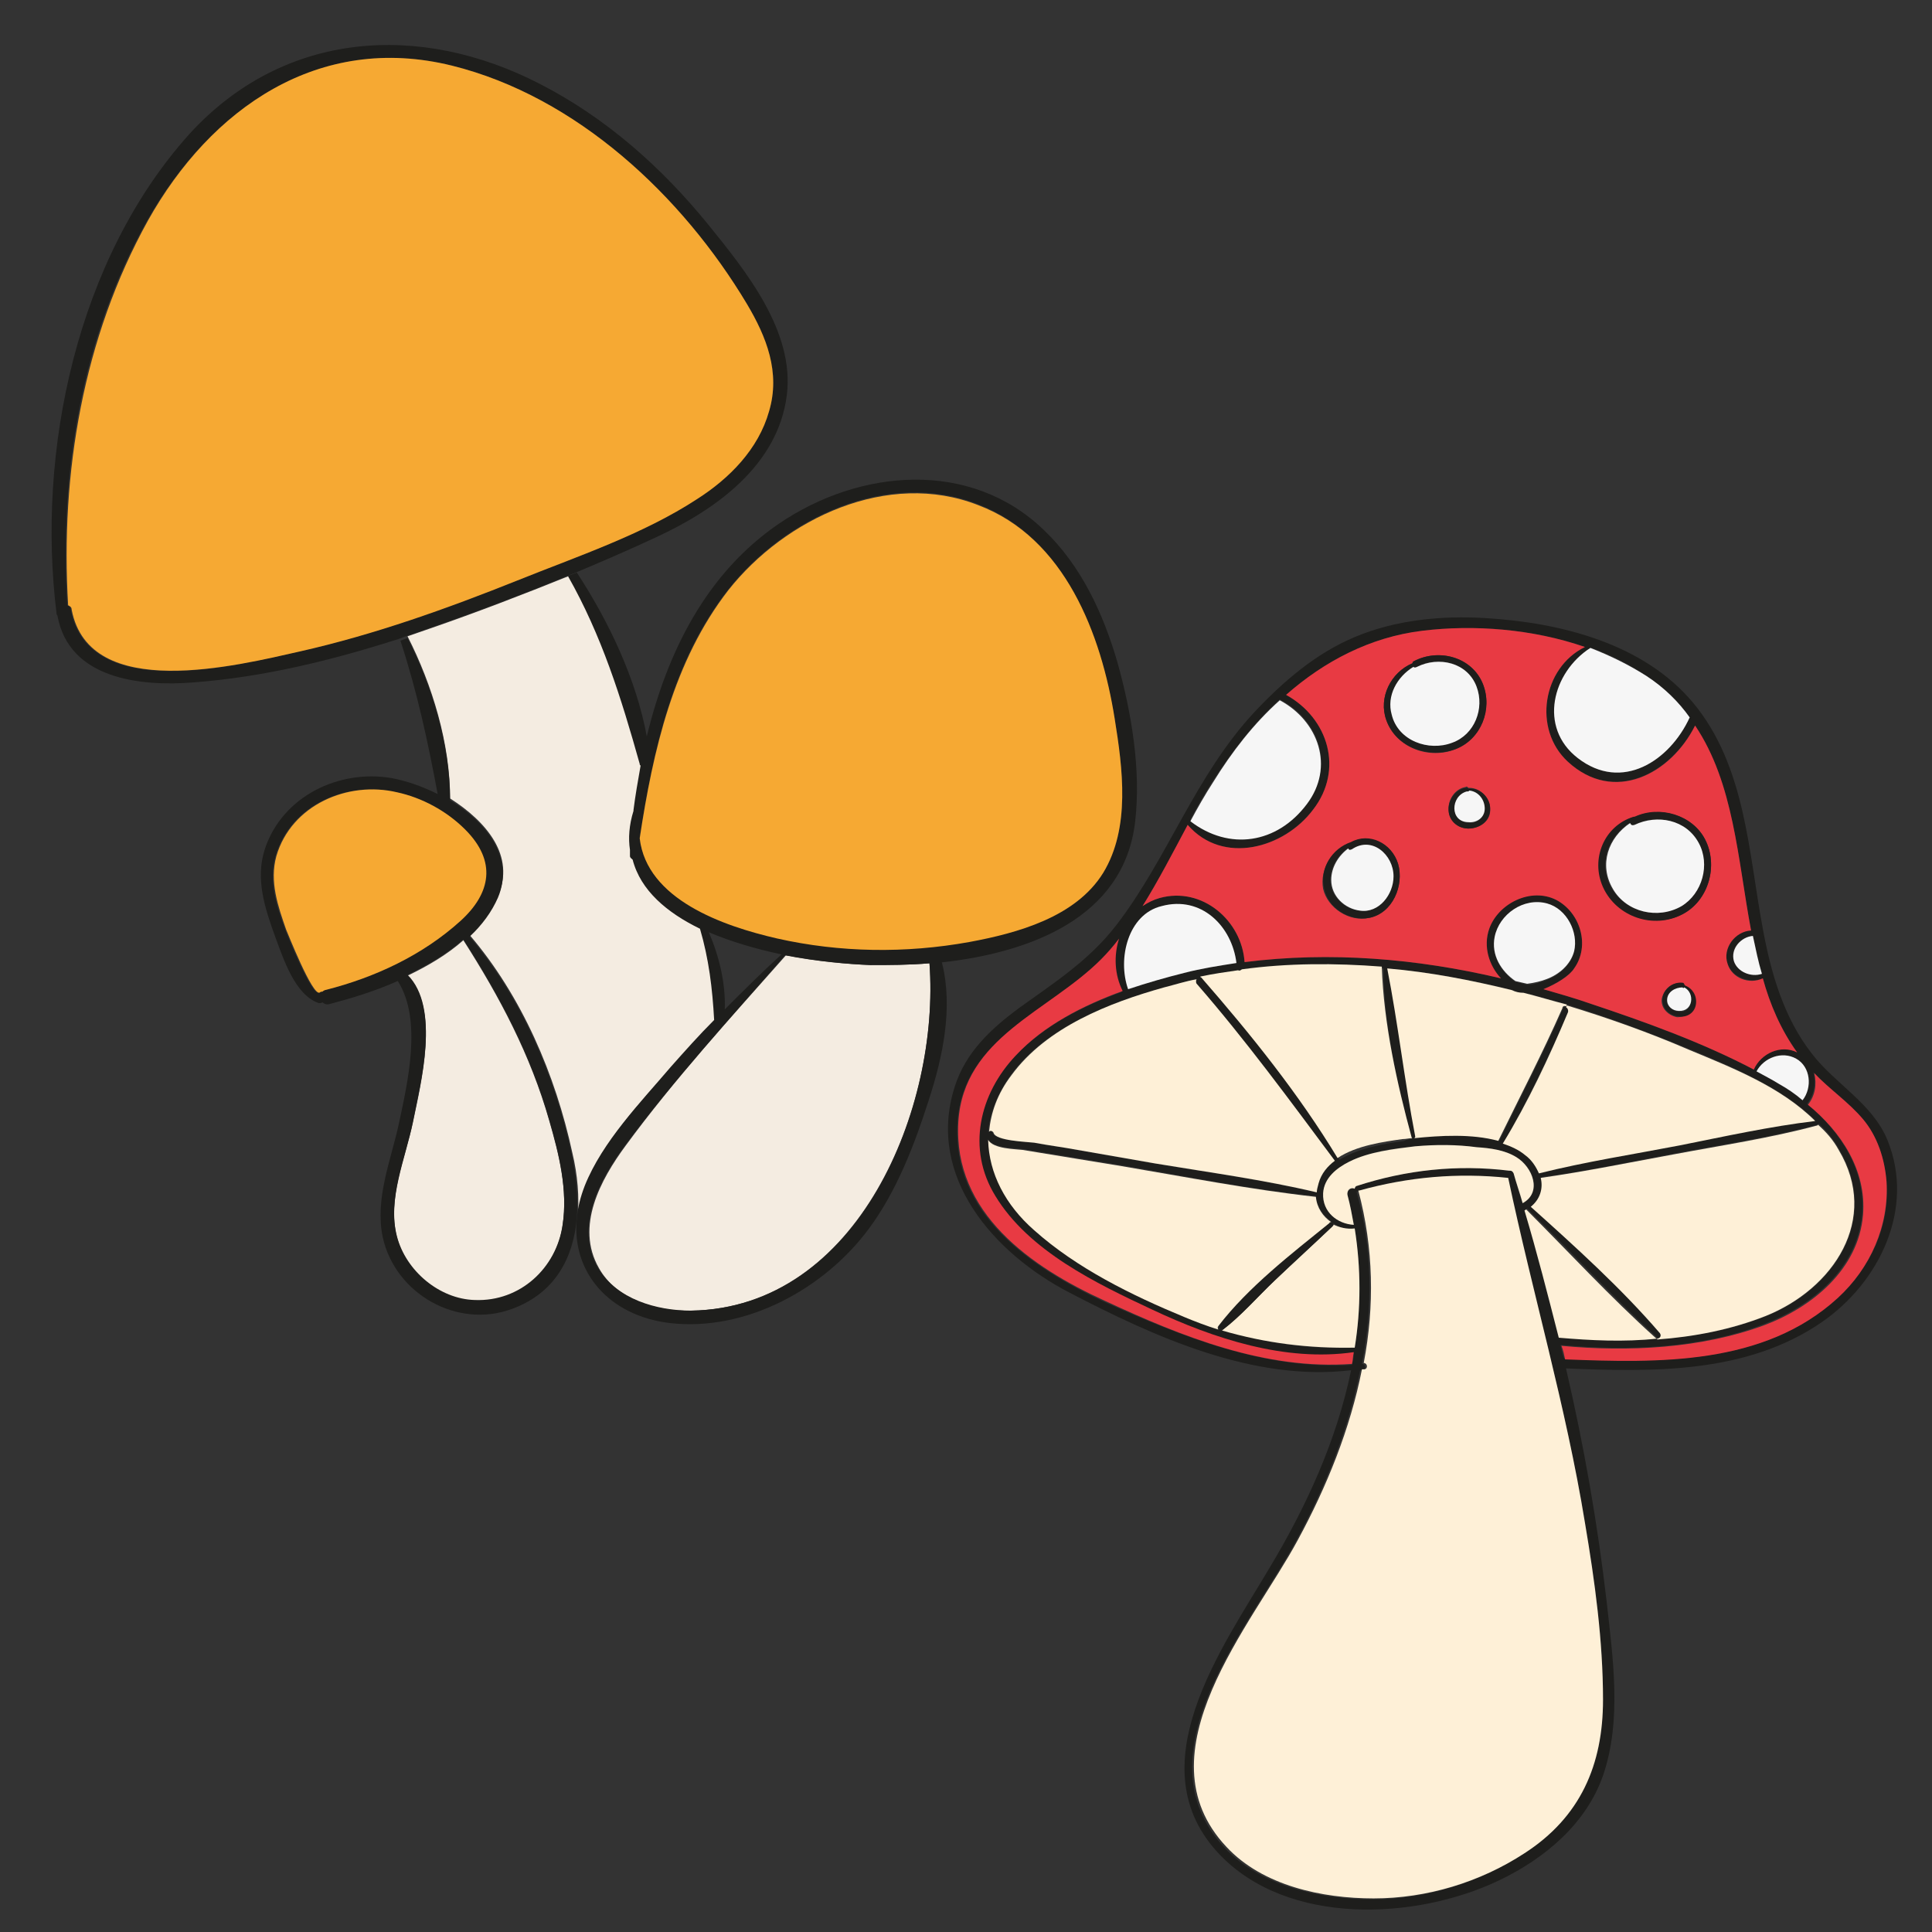 <?xml version="1.0" encoding="UTF-8" standalone="no"?>
<!-- Generator: Adobe Illustrator 18.1.1, SVG Export Plug-In . SVG Version: 6.00 Build 0)  -->

<svg
   xmlns:dc="http://purl.org/dc/elements/1.1/"
   xmlns:cc="http://creativecommons.org/ns#"
   xmlns:rdf="http://www.w3.org/1999/02/22-rdf-syntax-ns#"
   xmlns:svg="http://www.w3.org/2000/svg"
   xmlns="http://www.w3.org/2000/svg"
   xmlns:sodipodi="http://sodipodi.sourceforge.net/DTD/sodipodi-0.dtd"
   xmlns:inkscape="http://www.inkscape.org/namespaces/inkscape"
   version="1.1"
   id="Layer_1"
   x="0px"
   y="0px"
   width="150px"
   height="150px"
   viewBox="0 0 150 150"
   enable-background="new 0 0 150 150"
   xml:space="preserve"
   sodipodi:docname="icon.svg"
   inkscape:version="0.92.4 (5da689c313, 2019-01-14)"><rect x="0" y="0" width="150" height="150" fill="#333333" stroke="none"/><defs
   id="defs25" /><sodipodi:namedview
   pagecolor="#ffffff"
   bordercolor="#666666"
   borderopacity="1"
   objecttolerance="10"
   gridtolerance="10"
   guidetolerance="10"
   inkscape:pageopacity="0"
   inkscape:pageshadow="2"
   inkscape:window-width="1920"
   inkscape:window-height="1017"
   id="namedview23"
   showgrid="false"
   inkscape:zoom="3.1466667"
   inkscape:cx="109.00936"
   inkscape:cy="88.700129"
   inkscape:window-x="-8"
   inkscape:window-y="-8"
   inkscape:window-maximized="1"
   inkscape:current-layer="Layer_1" />
<g
   id="g20"
   transform="matrix(0.688,0,0,0.688,-5.098,1.035)">
	<path
   d="m 69.4,125 c 1.1,3.8 2.1,7.8 1.5,11.8 -0.7,4.9 -4.8,8.7 -9.9,8.5 -4,-0.1 -7.8,-3.3 -8.8,-7.2 -1.1,-4.3 0.9,-8.8 1.8,-12.9 0.9,-4.5 3.1,-12.8 -0.6,-16.6 2.3,-1.1 4.5,-2.4 6.3,-4 4.1,6.4 7.6,13 9.7,20.4 z"
   id="path2"
   inkscape:connector-curvature="0"
   style="fill:#f4ece1" />
	<path
   d="m 88.1,113.6 c 0,0 0,0 0,0 -1.7,1.7 -3.3,3.5 -4.9,5.3 -3.5,4 -7.7,8.4 -9.7,13.4 -0.5,1.3 -0.8,2.5 -0.9,3.7 v 0 c 0.2,-2.4 0,-4.9 -0.6,-7.4 -1.9,-8.8 -5.7,-17.7 -11.6,-24.6 1.4,-1.3 2.5,-2.8 3.2,-4.4 2,-4.5 -1.3,-8.4 -5.4,-11 0,-6.2 -2,-12.8 -4.8,-18.3 0.9,-0.3 1.7,-0.6 2.6,-0.9 5.2,-1.8 10.4,-3.8 15.6,-5.9 3.9,6.8 6,13.7 8.1,21.2 0,0.1 0.1,0.2 0.1,0.2 -0.3,1.7 -0.6,3.3 -0.8,5 0,0 0,0 0,0.1 -0.5,1.6 -0.6,3.1 -0.4,4.4 0,0.2 0,0.5 0,0.7 0,0.2 0.1,0.3 0.3,0.4 0.9,3.5 3.9,6 7.6,7.8 0.9,3.4 1.4,6.7 1.6,10.3 z"
   id="path4"
   inkscape:connector-curvature="0"
   style="fill:#f4ece1" />
	<path
   d="m 112.3,107.2 c 1.2,16.2 -8,38.9 -26.9,39.2 -3.8,0.1 -8.4,-1.2 -10.4,-4.8 -2.7,-4.7 0.2,-10 3,-13.8 5.5,-7.5 11.9,-14.5 18.1,-21.5 0,0 0,0 0,0 3.6,0.7 7.1,1 9.6,1.1 2,0 4.3,0 6.6,-0.2 z"
   id="path6"
   inkscape:connector-curvature="0"
   style="fill:#f4ece1" />
	<path
   d="m 133.5,73.2 c 1.6,5.7 2.7,12.2 2,18.1 -1.3,10.8 -11.9,14.7 -21.8,15.8 1.3,5.1 0.1,10.7 -1.5,15.6 -1.6,5 -3.6,10.2 -6.7,14.4 -5,6.8 -13.9,11.7 -22.5,10.7 -6.8,-0.8 -11.1,-5.7 -10.5,-11.8 0.1,-1.2 0.4,-2.4 0.9,-3.7 2,-5 6.3,-9.4 9.7,-13.4 1.6,-1.8 3.2,-3.6 4.9,-5.3 0,0 0,0 0,0 -0.2,-3.6 -0.6,-6.9 -1.6,-10.3 -3.7,-1.8 -6.7,-4.3 -7.6,-7.8 -0.1,-0.1 -0.3,-0.2 -0.3,-0.4 0,-0.2 0,-0.5 0,-0.7 -0.2,-1.3 -0.1,-2.8 0.4,-4.4 0,0 0,0 0,-0.1 0.2,-1.6 0.5,-3.3 0.8,-5 -0.1,-0.1 -0.1,-0.1 -0.1,-0.2 -2.1,-7.5 -4.3,-14.5 -8.1,-21.2 l 1,-0.4 c 3.6,5.5 6.7,12 7.9,18.5 2.3,-9.5 6.7,-18.4 14.9,-24 9.1,-6.2 21.6,-7.3 29.9,0.7 4.2,4 6.7,9.4 8.3,14.9 z M 131.9,97 c 3.1,-5 2.2,-11.8 1.3,-17.4 -1.6,-9.6 -5.6,-20.4 -15.4,-24.2 -10.2,-4 -21.8,1.5 -28.2,9.6 -6.3,8 -8.5,18.2 -10,28 0.7,6.9 9.4,10 15.4,11.3 7.1,1.6 14.6,1.8 21.7,0.4 5.6,-0.9 12.1,-2.7 15.2,-7.7 z m -46.5,49.4 c 19,-0.3 28.1,-23 26.9,-39.2 -2.3,0.2 -4.6,0.2 -6.7,0.2 -2.5,-0.1 -6,-0.4 -9.6,-1.1 0,0 0,0 0,0 -6.1,7 -12.5,14 -18.1,21.5 -2.8,3.8 -5.7,9.1 -3,13.8 2.1,3.5 6.6,4.8 10.5,4.8 z m 3.8,-34 c 2.1,-2.1 4.2,-4.2 6.4,-6.2 -2.8,-0.6 -5.6,-1.4 -8.2,-2.5 1.2,2.8 1.9,5.8 1.8,8.7 z"
   id="path8"
   inkscape:connector-curvature="0"
   style="fill:#1e1e1c" />
	<path
   d="m 133.2,79.6 c 0.9,5.6 1.8,12.3 -1.3,17.4 -3.1,5 -9.7,6.8 -15.1,7.8 -7.2,1.3 -14.6,1.2 -21.7,-0.4 C 89,103 80.4,100 79.6,93.1 c 1.5,-9.9 3.8,-20 10,-28 6.4,-8.1 18,-13.6 28.2,-9.6 9.8,3.7 13.9,14.6 15.4,24.1 z"
   id="path10"
   inkscape:connector-curvature="0"
   style="fill:#f6a933" />
	<path
   d="m 87.3,23.8 c 4.3,5.3 9.8,12.1 8.9,19.3 -1,7.9 -8,12.9 -14.7,16 -3,1.4 -6,2.7 -9.1,4 l -1,0.4 C 66.3,65.6 61,67.6 55.8,69.4 55,69.7 54.1,70 53.2,70.3 l -0.8,0.3 C 44.9,73 37.2,74.9 29.3,75.5 23.2,76 15.2,75.1 13.9,68 13.9,67.9 13.8,67.9 13.8,67.8 11.5,49.4 16.1,27.7 28.8,13.6 39.5,1.9 54.9,1 68.4,8 c 7.4,3.8 13.7,9.4 18.9,15.8 z m 6.9,21.1 C 95.5,40.5 93.9,36.5 91.7,32.8 84.4,20.6 72.5,9.4 58.4,5.9 43.4,2.2 31.2,10.7 24,23.4 c -7.4,13.2 -9.9,28.4 -9,43.4 0.2,0.1 0.4,0.2 0.4,0.5 2,10.6 18.8,6.3 25.8,4.7 8.4,-1.9 16.5,-4.8 24.5,-8 6.8,-2.7 14.2,-5.2 20.3,-9.2 3.7,-2.4 6.9,-5.7 8.2,-9.9 z"
   id="path12"
   inkscape:connector-curvature="0"
   style="fill:#1e1e1c" />
	<path
   d="m 91.7,32.8 c 2.2,3.7 3.8,7.7 2.5,12.1 -1.2,4.3 -4.5,7.6 -8.1,9.9 -6.1,4 -13.6,6.5 -20.3,9.2 -8,3.2 -16.1,6.1 -24.5,8 -7.1,1.6 -23.8,5.8 -25.8,-4.7 0,-0.3 -0.2,-0.4 -0.4,-0.5 -0.9,-14.9 1.7,-30.2 9,-43.4 7.1,-12.7 19.3,-21.2 34.3,-17.5 14.1,3.5 26,14.7 33.3,26.9 z"
   id="path14"
   inkscape:connector-curvature="0"
   style="fill:#f6a933" />
	<path
   d="m 71.9,128.6 c 0.5,2.4 0.8,5 0.6,7.4 -0.4,4.4 -2.4,8.4 -7.3,10.2 -6.2,2.3 -13.2,-1.7 -14.6,-8.1 -0.9,-4.3 0.9,-8.6 1.8,-12.7 1,-4.7 2.7,-11.8 -0.1,-16.2 -2.7,1.2 -5.4,2 -7.7,2.6 -0.3,0.1 -0.6,0 -0.8,-0.2 -0.1,0.1 -0.3,0.1 -0.4,0.1 -2.7,-0.9 -4,-5 -4.9,-7.4 -1.2,-3.3 -2.3,-6.6 -1.2,-10 2,-6 8.4,-9 14.3,-8 1.6,0.3 3.4,0.9 5.2,1.8 -1.1,-5.9 -2.3,-11.5 -4.2,-17.3 l 0.8,-0.3 c 2.8,5.5 4.8,12.1 4.8,18.3 4.1,2.5 7.3,6.5 5.4,11 -0.7,1.6 -1.8,3.1 -3.2,4.4 5.8,6.8 9.6,15.6 11.5,24.4 z m -1,8.1 c 0.6,-3.9 -0.4,-8 -1.5,-11.8 -2.1,-7.4 -5.6,-14 -9.7,-20.4 -1.8,1.6 -4,2.9 -6.3,4 3.7,3.7 1.5,12.1 0.6,16.6 -0.8,4.1 -2.9,8.7 -1.8,12.9 1,3.9 4.8,7.1 8.8,7.2 5.1,0.2 9.2,-3.6 9.9,-8.5 z M 59.3,102.4 c 3.4,-3.1 4.1,-6.7 0.5,-10.3 -2,-2.1 -4.8,-3.6 -7.7,-4.2 -5.6,-1.3 -11.9,1.4 -13.6,7.2 -0.8,2.8 0.1,5.6 1.1,8.3 0.1,0.3 3,7.6 3.8,7.1 0.1,0 0.2,-0.1 0.3,-0.1 0.1,-0.1 0.2,-0.1 0.4,-0.2 5.6,-1.4 11,-3.9 15.2,-7.8 z"
   id="path16"
   inkscape:connector-curvature="0"
   style="fill:#1e1e1c" />
	<path
   d="m 59.9,92.1 c 3.6,3.6 2.9,7.2 -0.5,10.3 -4.3,3.9 -9.7,6.4 -15.2,7.8 -0.1,0 -0.3,0.1 -0.4,0.2 -0.1,0 -0.2,0 -0.3,0.1 -0.8,0.5 -3.7,-6.9 -3.8,-7.1 -0.9,-2.6 -1.9,-5.4 -1.1,-8.3 1.7,-5.8 8.1,-8.5 13.6,-7.2 2.8,0.6 5.6,2.1 7.7,4.2 z"
   id="path18"
   inkscape:connector-curvature="0"
   style="fill:#f6a933" />
</g>
<g
   id="g899"
   transform="matrix(0.701,0,0,0.701,57.722,45.396)">
	<path
   id="path837"
   d="m 126.7,61.5 c 3.1,7.6 -0.9,15.8 -7.3,20.2 -8.3,5.7 -18.7,5.5 -28.3,5.1 2,8.6 3.5,17.2 4.5,25.8 0.7,6.3 1.7,13.2 -0.4,19.3 -1.9,5.4 -6.5,9.2 -11.5,11.6 -9.2,4.4 -23.4,5.1 -31,-2.9 -9.2,-9.7 0.3,-22.8 5.5,-31.6 4.1,-6.8 7.5,-14.2 9.1,-22 C 56.5,88.3 45.5,83.3 36.1,78.4 27.8,74.1 20.2,65.6 23.4,55.6 c 1.2,-3.8 4,-6.4 7.1,-8.7 3.9,-2.8 7.8,-5.3 10.8,-9.2 C 47,30.3 50,21.2 56.6,14.1 59.8,10.7 63.4,7.6 67.7,5.8 72.2,3.9 77.3,3.4 82.2,3.7 c 8.3,0.5 17.5,2.8 23,9.4 5.8,7 6.1,16.5 7.7,25 0.9,4.9 2.3,9.8 5.4,13.8 2.6,3.4 6.7,5.5 8.4,9.6 z M 121.2,79 c 3.6,-3.3 5.8,-8 5.4,-12.9 -0.2,-2.5 -1,-5 -2.7,-7 -1.6,-1.9 -3.7,-3.3 -5.4,-5.1 0.3,1.2 0.1,2.5 -0.7,3.5 0,0 0,0 0,0 3.7,3.1 6.5,7.3 6.1,12.2 -0.5,6 -5.6,10.2 -10.9,12.2 -7,2.7 -15.1,3 -22.5,2.3 0.1,0.5 0.2,1 0.4,1.5 10.3,0.5 22.1,0.8 30.3,-6.7 z m -7.9,2 c 7.5,-3 12.6,-10.7 8.1,-18.4 -0.6,-1.1 -1.4,-2.1 -2.3,-2.9 0,0.1 -0.1,0.1 -0.1,0.1 -5.2,1.4 -10.6,2.2 -15.9,3.2 -4.9,0.9 -9.8,2 -14.7,2.6 0.3,1.2 -0.1,2.4 -1.1,3.2 4.9,4.4 10,9 14.3,14 0.2,0.3 0,0.6 -0.3,0.6 -0.1,0 -0.2,0 -0.2,-0.1 -4.9,-4.5 -9.5,-9.5 -14.3,-14.2 -0.1,0 -0.1,0.1 -0.2,0.1 1.4,4.6 2.7,9.3 3.8,14.1 3.5,0.4 7.2,0.5 10.9,0.2 4.1,-0.2 8.2,-1 12,-2.5 z m 4,-23.9 c 1.1,-1.4 0.9,-3.7 -0.7,-4.6 -1.5,-0.9 -3.5,0 -4.3,1.4 0.8,0.5 1.7,0.9 2.5,1.4 0.8,0.5 1.6,1.1 2.5,1.8 0,0 0,0 0,0 z m -5.4,-3.4 c 0.8,-1.8 3,-2.8 4.8,-1.9 -1.8,-2.5 -3,-5.3 -3.8,-8.2 -1.4,0.6 -3.4,-0.1 -3.9,-1.6 -0.6,-1.7 0.9,-3.7 2.6,-3.7 -1.5,-7.9 -1.9,-16.3 -6.2,-22.7 -2.7,5.3 -9,8.7 -14.1,4 C 87.4,16 88.5,9.2 93.2,6.9 87.5,4.9 81,4.4 75.2,5.1 69.4,5.8 64.3,8.5 60.1,12.2 c 4.7,2.6 6.4,8.3 3,12.7 -3.3,4.3 -10,6.2 -13.9,1.7 -1.6,3 -3.2,6.1 -5,9 0.6,-0.4 1.2,-0.7 1.9,-0.9 4.7,-1.3 9.1,2.5 9.4,7.1 9.5,-1.2 19.1,-0.4 28.4,1.8 -1.4,-1.4 -2,-3.5 -1.3,-5.5 1,-2.9 4.6,-4.6 7.4,-3.2 2.7,1.4 3.8,5.1 2,7.6 -0.5,0.8 -2,1.7 -3.4,2.3 1.8,0.5 3.5,1 5.2,1.6 6,2 12.4,4.3 18.1,7.3 z m 6.8,5.6 c -3.8,-3.7 -9.2,-5.9 -14,-7.9 -4.4,-1.8 -8.9,-3.5 -13.5,-4.9 -1.6,-0.5 -3.1,-0.9 -4.7,-1.3 -0.5,0 -0.9,-0.1 -1.3,-0.3 -4.5,-1.1 -9.2,-2 -13.8,-2.4 1.2,6.2 1.9,12.4 3.1,18.6 0,0.1 0,0.2 -0.1,0.2 2.8,-0.3 6.4,-0.5 9.3,0.3 2.4,-4.9 4.9,-9.7 7.1,-14.7 0.1,-0.2 0.3,-0.2 0.4,-0.2 0.2,0.1 0.3,0.3 0.2,0.6 -2.2,4.9 -4.5,9.8 -7.2,14.5 0.9,0.3 1.8,0.7 2.5,1.3 0.7,0.5 1.2,1.2 1.5,2 5.1,-1.3 10.4,-2.1 15.6,-3.1 4.9,-1 9.9,-2.1 14.9,-2.7 z m -9,-17.6 c 0.4,1.2 1.9,1.8 3.1,1.4 -0.4,-1.4 -0.7,-2.8 -1,-4.2 -1.4,0.2 -2.6,1.4 -2.1,2.8 z m -4.9,-27 C 103.5,13 102,11.5 100,10.1 98.1,8.8 96.1,7.8 93.9,7 c -4.2,2.7 -5.8,8.8 -1.4,12.2 4.8,3.8 10.1,0.3 12.3,-4.5 z m -9.6,108.8 c 0,-6.6 -0.9,-13.2 -2,-19.6 C 91.1,91 87.4,78.5 84.5,65.8 78.9,65.2 73.4,65.7 68,67.2 c 0,0 -0.1,0 -0.1,0 0,0 0,0 0,0 1.8,6.4 1.8,12.8 0.6,19.1 0,0 0,0 0,0 0.4,0 0.5,0.6 0.1,0.7 -0.1,0 -0.2,0 -0.3,0 -1.3,6.6 -3.9,13 -7.1,18.9 -5,9.3 -17.7,23.6 -7.9,34 4,4.3 10.7,5.7 16.3,5.7 5.9,0 11.8,-1.8 16.7,-5 6.4,-4.1 8.9,-9.8 8.9,-17.1 z M 92,40.7 c 0.5,-2.2 -0.9,-4.7 -3,-5.3 -2.5,-0.7 -5.3,1.2 -5.8,3.7 -0.4,2 0.7,3.8 2.3,4.9 0.5,0.1 0.9,0.2 1.3,0.3 0.8,0 1.6,-0.3 2.1,-0.5 1.4,-0.5 2.7,-1.6 3.1,-3.1 z m -5.7,27.8 c 2.2,-1.2 1.2,-4 -0.7,-5.1 -1.3,-0.8 -2.9,-1 -4.4,-1.1 -2.3,-0.3 -4.6,-0.3 -6.8,-0.1 -2.4,0.2 -5.1,0.6 -7.3,1.7 -1.4,0.7 -2.8,1.8 -2.9,3.5 -0.1,2.1 1.6,3.3 3.4,3.5 -0.2,-1.1 -0.4,-2.2 -0.7,-3.3 -0.1,-0.5 0.4,-0.8 0.8,-0.7 0,-0.1 0.1,-0.2 0.2,-0.3 5.5,-1.8 11.1,-2.4 16.9,-1.7 0,0 0.1,0 0.1,0 0.1,0 0.3,0.1 0.4,0.3 0.3,1.1 0.6,2.2 1,3.3 z M 74.1,61.4 c 0,0 -0.1,-0.1 -0.1,-0.1 -1.6,-6 -3.1,-12.6 -3.1,-18.8 -5.2,-0.4 -10.3,-0.4 -15.5,0.3 -0.1,0.1 -0.3,0.1 -0.4,0.1 -1.4,0.2 -2.8,0.4 -4.2,0.7 0,0 0.1,0 0.1,0.1 5.5,6.3 10.8,12.8 15.1,20 2.1,-1.3 5,-1.8 7.2,-2.1 0.1,-0.1 0.5,-0.2 0.9,-0.2 z m -6.4,23.1 c 0.7,-4.4 0.7,-8.8 0,-13.2 -0.9,0.1 -1.7,-0.1 -2.4,-0.6 L 64.9,70.6 C 65,70.5 65.1,70.5 65.1,70.5 64.2,69.9 63.5,68.9 63.4,67.7 56.2,67 49,65.5 41.9,64.3 c -3.7,-0.6 -7.3,-1.2 -11,-1.8 -0.8,-0.1 -3.3,-0.1 -3.8,-1.1 0,3.7 1.9,7.2 5.1,10 4.7,4.2 10.8,7.3 16.6,9.6 1.3,0.5 2.5,1 3.8,1.4 l 0.4,0.1 c 4.8,1.5 9.6,2.2 14.7,2 z m -0.3,1.9 C 67.5,86 67.6,85.5 67.6,85.1 60,86.2 52.1,83.6 45.2,80.4 39,77.5 31.5,73.9 27.8,67.8 24.6,62.6 26.1,56.4 30.1,52.2 c 3.1,-3.3 7.4,-5.5 11.8,-7.1 -0.9,-1.7 -1,-3.9 -0.4,-5.8 -0.6,0.8 -1.3,1.6 -2,2.3 -5.7,5.8 -15.2,8.5 -15.8,18 -0.6,10.1 8.1,16 16.2,19.8 8.7,3.9 17.9,7.6 27.5,7 z M 63.6,66.3 c 0.3,-1 1,-1.8 1.8,-2.5 -4.9,-6.7 -9.8,-13.4 -15.3,-19.6 -0.2,-0.2 -0.1,-0.4 0,-0.5 -1.2,0.3 -2.4,0.6 -3.6,0.9 -6.1,1.8 -13,4.4 -16.9,9.7 -1.5,2.1 -2.3,4.2 -2.5,6.3 0.2,-0.1 0.5,-0.1 0.5,0.1 0.2,0.9 3.7,1 4.5,1.1 1.6,0.3 3.2,0.5 4.8,0.8 2.9,0.5 5.7,1 8.6,1.5 6,1 12,1.8 17.9,3.2 0.1,-0.3 0.1,-0.7 0.2,-1 z M 62.4,24.2 c 3.1,-4.1 1.4,-9.2 -3,-11.5 -2.9,2.6 -5.3,5.8 -7.4,9 -0.9,1.4 -1.7,2.8 -2.5,4.3 4.3,3.4 9.6,2.6 12.9,-1.8 z M 48.8,43 c 1.9,-0.5 3.9,-0.8 5.8,-1.1 -0.5,-4 -3.9,-7.4 -8.2,-6.3 -3.7,0.9 -5,5.9 -3.7,9.2 2,-0.7 4.1,-1.3 6.1,-1.8 z"
   inkscape:connector-curvature="0"
   style="fill:#1e1e1c" />
	<path
   id="path839"
   d="m 126.6,66.1 c 0.3,4.9 -1.8,9.6 -5.4,12.9 -8.2,7.5 -19.9,7.2 -30.2,6.8 -0.1,-0.5 -0.2,-1 -0.4,-1.5 7.4,0.7 15.5,0.3 22.5,-2.3 5.3,-2 10.4,-6.2 10.9,-12.2 0.4,-4.9 -2.4,-9.2 -6.1,-12.2 0,0 0,0 0,0 0.8,-1 1,-2.3 0.7,-3.5 1.7,1.8 3.8,3.2 5.4,5.1 1.6,1.9 2.4,4.4 2.6,6.9 z"
   inkscape:connector-curvature="0"
   style="fill:#e83a43" />
	<path
   id="path841"
   d="m 121.3,62.6 c 4.6,7.7 -0.6,15.4 -8.1,18.4 -3.8,1.5 -7.9,2.3 -12,2.6 v -0.1 c 0.3,0 0.5,-0.3 0.3,-0.6 -4.3,-5 -9.4,-9.6 -14.3,-14 1,-0.8 1.4,-2 1.1,-3.2 4.9,-0.7 9.8,-1.7 14.7,-2.6 5.3,-1 10.7,-1.8 15.9,-3.2 0.1,0 0.1,-0.1 0.1,-0.1 0.9,0.8 1.7,1.7 2.3,2.8 z"
   inkscape:connector-curvature="0"
   style="fill:#fef0d7" />
	<path
   id="path843"
   d="m 116.6,52.5 c 1.6,0.9 1.8,3.2 0.7,4.6 0,0 0,0 0,0 -0.8,-0.7 -1.7,-1.3 -2.6,-1.8 -0.8,-0.5 -1.6,-0.9 -2.5,-1.4 0.8,-1.5 2.8,-2.3 4.4,-1.4 z"
   inkscape:connector-curvature="0"
   style="fill:#f6f6f6" />
	<path
   id="path845"
   d="m 116.7,51.8 c -1.8,-0.9 -4,0.1 -4.8,1.9 -5.7,-3 -12.1,-5.3 -18.1,-7.3 -1.7,-0.6 -3.5,-1.1 -5.2,-1.6 1.5,-0.6 2.9,-1.5 3.4,-2.3 1.8,-2.5 0.7,-6.2 -2,-7.6 -2.8,-1.4 -6.4,0.4 -7.4,3.2 -0.7,2 0,4.1 1.3,5.5 -9.3,-2.2 -18.9,-3 -28.4,-1.8 -0.3,-4.6 -4.7,-8.4 -9.4,-7.1 -0.7,0.2 -1.3,0.5 -1.9,0.9 1.8,-2.9 3.4,-6 5,-9 3.9,4.5 10.7,2.6 13.9,-1.7 3.4,-4.4 1.7,-10.1 -3,-12.7 4.2,-3.7 9.3,-6.4 15.1,-7.1 5.7,-0.7 12.2,-0.2 18,1.8 -4.7,2.3 -5.8,9.1 -1.9,12.7 5.1,4.7 11.4,1.4 14.1,-4 4.3,6.4 4.7,14.7 6.2,22.7 -1.8,0.1 -3.2,2 -2.6,3.7 0.5,1.6 2.4,2.3 3.9,1.6 0.8,2.9 2,5.7 3.8,8.2 z M 104,36.5 c 2.9,-1.5 4,-5.4 2.5,-8.3 -1.4,-2.7 -5,-3.7 -7.7,-2.5 0,0 -0.1,0 -0.1,0 -3.3,1 -4.8,4.7 -3.4,7.8 1.4,3.3 5.6,4.6 8.7,3 z m 1.4,9.9 c 0.1,-0.9 -0.4,-1.7 -1.2,-2 0,-0.1 -0.1,-0.2 -0.2,-0.2 -1.1,-0.3 -2.1,0.6 -2.3,1.7 -0.1,1 0.7,1.8 1.7,2 1,0 1.9,-0.6 2,-1.5 z M 80.5,27 c 1.2,-0.1 2.3,-0.9 2.2,-2.2 0,-1.2 -1.1,-2.3 -2.3,-2.3 0,0 0,0 -0.1,0 -0.1,-0.1 -0.2,-0.2 -0.3,-0.1 -1.2,0.2 -2,1.4 -1.9,2.6 0.1,1.3 1.2,2.1 2.4,2 z M 78.9,18.2 C 81.7,17.1 83,13.8 81.9,11 80.7,8 77,7 74.2,8.5 c -0.1,0 -0.1,0.1 -0.1,0.2 -2.4,1 -3.8,3.8 -2.9,6.3 1.1,3.1 4.8,4.4 7.7,3.2 z m -9.6,18.7 c 2.6,-0.5 3.9,-3.6 3.2,-6 -0.7,-2.2 -3.2,-3.5 -5.3,-2.3 -2,0.7 -3.4,2.9 -3,5.1 0.5,2.1 2.9,3.7 5.1,3.2 z"
   inkscape:connector-curvature="0"
   style="fill:#e83a43" />
	<path
   id="path847"
   d="m 104.7,51.5 c 4.8,2 10.2,4.1 14,7.9 -5,0.6 -10,1.7 -15,2.7 -5.2,1 -10.4,1.8 -15.6,3.1 -0.3,-0.7 -0.8,-1.5 -1.5,-2 -0.7,-0.6 -1.6,-1 -2.5,-1.3 2.8,-4.6 5.1,-9.5 7.2,-14.5 0.1,-0.2 0,-0.5 -0.2,-0.6 l 0.1,-0.2 c 4.6,1.4 9.1,3 13.5,4.9 z"
   inkscape:connector-curvature="0"
   style="fill:#fef0d7" />
	<path
   id="path849"
   d="m 112.8,43.1 c -1.2,0.4 -2.7,-0.2 -3.1,-1.4 -0.4,-1.4 0.8,-2.7 2.1,-2.8 0.3,1.4 0.6,2.9 1,4.2 z"
   inkscape:connector-curvature="0"
   style="fill:#f6f6f6" />
	<path
   id="path851"
   d="m 106.5,28.2 c 1.5,2.9 0.4,6.8 -2.5,8.3 -3.2,1.7 -7.3,0.3 -8.8,-3 -1.4,-3.1 0.1,-6.8 3.4,-7.8 0.1,0 0.1,0 0.1,0 2.8,-1.3 6.4,-0.2 7.8,2.5 z m -2.6,7.4 c 2.3,-1.4 3.2,-4.6 1.9,-7 -1.4,-2.6 -4.6,-3.2 -7.2,-2 -0.2,0.1 -0.4,0 -0.5,-0.2 -2.4,1.6 -3.5,4.6 -1.9,7.3 1.6,2.6 5.1,3.4 7.7,1.9 z"
   inkscape:connector-curvature="0"
   style="fill:#1e1e1c" />
	<path
   id="path853"
   d="m 105.8,28.6 c 1.3,2.4 0.4,5.6 -1.9,7 -2.6,1.5 -6.1,0.7 -7.6,-1.9 -1.6,-2.7 -0.5,-5.7 1.9,-7.3 0.1,0.2 0.2,0.3 0.5,0.2 2.5,-1.2 5.7,-0.6 7.1,2 z"
   inkscape:connector-curvature="0"
   style="fill:#f6f6f6" />
	<path
   id="path855"
   d="m 104.3,44.4 c 0.8,0.3 1.3,1.1 1.2,2 -0.1,1 -1,1.6 -2,1.4 -1,-0.1 -1.8,-0.9 -1.7,-2 0.1,-1 1.2,-1.9 2.3,-1.7 0.1,0.1 0.1,0.2 0.2,0.3 z m -0.7,2.9 c 1.6,0.1 1.7,-2 0.6,-2.6 0,0 -0.1,0.1 -0.2,0.1 -0.8,-0.1 -1.7,0.5 -1.7,1.4 0,0.6 0.7,1 1.3,1.1 z"
   inkscape:connector-curvature="0"
   style="fill:#1e1e1c" />
	<path
   id="path857"
   d="m 104.2,44.6 c 1.2,0.6 1,2.7 -0.6,2.6 -0.7,0 -1.3,-0.5 -1.3,-1.2 0,-0.9 0.9,-1.4 1.7,-1.4 0.1,0.1 0.1,0.1 0.2,0 z"
   inkscape:connector-curvature="0"
   style="fill:#f6f6f6" />
	<path
   id="path859"
   d="m 101.2,83.5 v 0 c -3.7,0.4 -7.4,0.2 -10.9,-0.1 -1.2,-4.7 -2.4,-9.4 -3.8,-14.1 0.1,0 0.1,-0.1 0.2,-0.1 4.7,4.7 9.3,9.7 14.3,14.2 0.1,0.1 0.2,0.1 0.2,0.1 z"
   inkscape:connector-curvature="0"
   style="fill:#fef0d7" />
	<path
   id="path861"
   d="m 100,10.1 c 2,1.3 3.6,2.9 4.8,4.6 -2.2,4.8 -7.5,8.3 -12.4,4.5 C 88,15.8 89.6,9.7 93.8,7 c 2.3,0.9 4.3,1.9 6.2,3.1 z"
   inkscape:connector-curvature="0"
   style="fill:#f6f6f6" />
	<path
   id="path863"
   d="m 93.2,103.9 c 1.1,6.5 2,13.1 2,19.6 0,7.2 -2.5,13 -8.7,17 -4.9,3.2 -10.8,5 -16.7,5 -5.7,0 -12.3,-1.4 -16.3,-5.7 -9.8,-10.4 2.9,-24.7 7.9,-34 3.2,-5.9 5.8,-12.3 7.1,-18.9 0.1,0 0.2,0 0.3,0 0.4,-0.1 0.3,-0.7 -0.1,-0.7 0,0 0,0 0,0 1.2,-6.3 1.1,-12.7 -0.6,-19.1 0,0 0,0 0,0 0,0 0.1,0 0.1,0 5.4,-1.5 10.9,-2 16.5,-1.4 2.7,12.8 6.4,25.3 8.5,38.2 z"
   inkscape:connector-curvature="0"
   style="fill:#fef0d7" />
	<path
   id="path865"
   d="m 89,35.3 c 2.2,0.6 3.5,3.2 3,5.3 -0.4,1.5 -1.7,2.6 -3.1,3.1 -0.5,0.2 -1.3,0.4 -2.1,0.5 C 86.4,44.1 85.9,44 85.5,43.9 83.9,42.8 82.8,41 83.2,39 83.7,36.5 86.4,34.6 89,35.3 Z"
   inkscape:connector-curvature="0"
   style="fill:#f6f6f6" />
	<path
   id="path867"
   d="m 91.2,46.5 -0.1,0.2 c -0.2,-0.1 -0.4,0 -0.4,0.2 -2.2,5 -4.7,9.8 -7.1,14.7 -2.9,-0.8 -6.4,-0.6 -9.3,-0.3 0.1,-0.1 0.1,-0.1 0.1,-0.2 -1.2,-6.2 -1.9,-12.5 -3.1,-18.6 4.7,0.4 9.3,1.3 13.8,2.4 0.4,0.2 0.8,0.3 1.3,0.3 1.6,0.4 3.2,0.9 4.8,1.3 z"
   inkscape:connector-curvature="0"
   style="fill:#fef0d7" />
	<path
   id="path869"
   d="m 85.6,63.4 c 1.8,1.1 2.9,3.9 0.7,5.1 -0.3,-1.1 -0.7,-2.2 -1,-3.3 -0.1,-0.2 -0.2,-0.3 -0.4,-0.3 0,0 -0.1,0 -0.1,0 -5.7,-0.7 -11.4,-0.1 -16.9,1.7 -0.1,0 -0.2,0.2 -0.2,0.3 -0.4,-0.2 -0.9,0.1 -0.8,0.7 0.3,1.1 0.5,2.2 0.7,3.3 -1.8,-0.1 -3.5,-1.4 -3.4,-3.5 0.1,-1.7 1.5,-2.8 2.9,-3.5 2.2,-1.1 4.9,-1.4 7.3,-1.7 2.3,-0.2 4.6,-0.2 6.8,0.1 1.5,0.1 3.1,0.3 4.4,1.1 z"
   inkscape:connector-curvature="0"
   style="fill:#fef0d7" />
	<path
   id="path871"
   d="m 82.7,24.8 c 0,1.3 -1,2.1 -2.2,2.2 -1.2,0.1 -2.3,-0.7 -2.4,-1.9 -0.1,-1.2 0.7,-2.4 1.9,-2.6 0.1,0 0.2,0 0.3,0.1 0,0 0,0 0.1,0 1.2,-0.1 2.3,1 2.3,2.2 z m -0.6,0 c 0,-1 -0.8,-1.9 -1.7,-2 0,0 0,0 0,0 0,0.1 -0.1,0.1 -0.2,0.2 -1.8,0.5 -1.9,3.3 0.2,3.4 0.9,0 1.7,-0.6 1.7,-1.6 z"
   inkscape:connector-curvature="0"
   style="fill:#1e1e1c" />
	<path
   id="path873"
   d="m 80.4,22.8 c 1,0.1 1.7,1 1.7,2 0,1 -0.9,1.6 -1.8,1.5 -2.1,0 -2,-2.9 -0.2,-3.4 0.2,0 0.2,0 0.3,-0.1 0,0 0,0 0,0 z"
   inkscape:connector-curvature="0"
   style="fill:#f6f6f6" />
	<path
   id="path875"
   d="m 81.9,11 c 1.1,2.8 -0.2,6.1 -3,7.2 C 76,19.3 72.3,18.1 71.2,15 70.3,12.5 71.7,9.7 74.1,8.7 74.1,8.6 74.2,8.6 74.2,8.5 77,7 80.7,8 81.9,11 Z m -3.4,6.5 c 2.4,-0.9 3.6,-3.8 2.7,-6.2 -1,-2.7 -4.3,-3.5 -6.6,-2.2 -0.1,0.1 -0.3,0 -0.4,0 -1.8,1 -3,3.2 -2.4,5.3 0.8,2.9 4.1,4.1 6.7,3.1 z"
   inkscape:connector-curvature="0"
   style="fill:#1e1e1c" />
	<path
   id="path877"
   d="m 81.2,11.3 c 0.9,2.4 -0.2,5.3 -2.7,6.2 -2.6,1 -6,-0.2 -6.7,-3.1 -0.6,-2.1 0.6,-4.2 2.4,-5.3 0.1,0.1 0.2,0.1 0.4,0 2.4,-1.2 5.6,-0.5 6.6,2.2 z"
   inkscape:connector-curvature="0"
   style="fill:#f6f6f6" />
	<path
   id="path879"
   d="m 74,61.2 c 0,0.1 0.1,0.1 0.1,0.1 -0.4,0 -0.7,0.1 -1.1,0.1 -2.1,0.3 -5.1,0.7 -7.2,2.1 -4.3,-7.1 -9.6,-13.7 -15.1,-20 0,0 -0.1,0 -0.1,-0.1 1.4,-0.3 2.8,-0.5 4.2,-0.7 0.1,0.1 0.3,0 0.4,-0.1 5.1,-0.7 10.3,-0.7 15.5,-0.3 0.2,6.3 1.7,13 3.3,18.9 z"
   inkscape:connector-curvature="0"
   style="fill:#fef0d7" />
	<path
   id="path881"
   d="m 72.5,30.9 c 0.7,2.4 -0.6,5.5 -3.2,6 -2.2,0.4 -4.6,-1.1 -5,-3.3 -0.5,-2.2 0.9,-4.4 3,-5.1 2,-1.1 4.5,0.1 5.2,2.4 z m -0.6,1.4 c 0,-2.4 -2.3,-4.4 -4.6,-3 -0.2,0.1 -0.3,0 -0.4,-0.1 -1.1,0.8 -1.9,2.1 -1.9,3.5 0,1.8 1.5,3.2 3.2,3.4 2.1,0.3 3.7,-1.7 3.7,-3.8 z"
   inkscape:connector-curvature="0"
   style="fill:#1e1e1c" />
	<path
   id="path883"
   d="m 67.4,29.3 c 2.2,-1.5 4.6,0.6 4.6,3 0,2 -1.6,4.1 -3.7,3.8 -1.7,-0.2 -3.2,-1.6 -3.2,-3.4 0,-1.4 0.8,-2.7 1.9,-3.5 0,0.2 0.2,0.2 0.4,0.1 z"
   inkscape:connector-curvature="0"
   style="fill:#f6f6f6" />
	<path
   id="path885"
   d="m 67.7,71.3 c 0.7,4.4 0.7,8.9 0,13.2 -5.1,0.1 -9.9,-0.5 -14.7,-1.9 0,0 0,0 0,0 2.1,-1.6 3.9,-3.7 5.8,-5.5 2.1,-2 4.3,-4 6.4,-6 0.1,-0.1 0.1,-0.2 0,-0.3 0.8,0.4 1.6,0.6 2.5,0.5 z"
   inkscape:connector-curvature="0"
   style="fill:#fef0d7" />
	<path
   id="path887"
   d="m 67.6,85 c -0.1,0.4 -0.1,0.9 -0.2,1.3 -9.6,0.7 -18.8,-3 -27.4,-7 -8.1,-3.7 -16.8,-9.7 -16.2,-19.8 0.6,-9.4 10,-12.2 15.8,-18 0.7,-0.7 1.4,-1.5 2,-2.3 -0.6,1.9 -0.5,4 0.4,5.8 -4.4,1.6 -8.7,3.8 -11.8,7.1 -4.1,4.3 -5.5,10.4 -2.3,15.6 3.7,6.1 11.2,9.7 17.4,12.6 6.8,3.2 14.7,5.8 22.3,4.7 z"
   inkscape:connector-curvature="0"
   style="fill:#e83a43" />
	<path
   id="path889"
   d="m 65.3,70.7 c 0.1,0.1 0.1,0.2 0,0.3 -2.1,2 -4.3,4 -6.4,6 -1.9,1.8 -3.7,3.9 -5.8,5.5 0,0 0,0 0,0 L 52.7,82.4 C 52.6,82.3 52.6,82.2 52.7,82 56,77.7 60.8,73.9 65,70.6 Z"
   inkscape:connector-curvature="0"
   style="fill:#1e1e1c" />
	<path
   id="path891"
   d="m 65.1,70.6 c -0.1,0 -0.2,0 -0.2,0.1 -4.2,3.4 -9,7.1 -12.3,11.4 -0.1,0.1 -0.1,0.3 0,0.4 C 51.3,82.1 50,81.6 48.8,81.1 43,78.7 36.9,75.7 32.2,71.5 c -3.2,-2.8 -5,-6.3 -5.1,-10 0.6,1 3,1 3.8,1.1 3.7,0.6 7.3,1.2 11,1.8 7.1,1.2 14.3,2.6 21.5,3.4 0.1,1.2 0.8,2.2 1.7,2.8 z"
   inkscape:connector-curvature="0"
   style="fill:#fef0d7" />
	<path
   id="path893"
   d="m 65.5,63.8 c -0.8,0.6 -1.5,1.4 -1.8,2.5 -0.1,0.4 -0.2,0.7 -0.2,1 -5.9,-1.4 -11.9,-2.2 -17.9,-3.2 -2.9,-0.5 -5.7,-1 -8.6,-1.5 -1.6,-0.3 -3.2,-0.5 -4.8,-0.8 -0.8,-0.1 -4.3,-0.2 -4.5,-1.1 -0.1,-0.2 -0.4,-0.3 -0.5,-0.1 0.2,-2.1 0.9,-4.2 2.5,-6.3 3.9,-5.3 10.8,-8 16.9,-9.7 1.2,-0.3 2.4,-0.7 3.6,-0.9 -0.1,0.1 -0.1,0.4 0,0.5 5.4,6.2 10.3,12.9 15.3,19.6 z"
   inkscape:connector-curvature="0"
   style="fill:#fef0d7" />
	<path
   id="path895"
   d="m 59.4,12.8 c 4.3,2.3 6.1,7.4 3,11.5 -3.3,4.4 -8.6,5.2 -12.9,1.9 0.8,-1.5 1.6,-2.9 2.5,-4.3 2.1,-3.4 4.5,-6.5 7.4,-9.1 z"
   inkscape:connector-curvature="0"
   style="fill:#f6f6f6" />
	<path
   id="path897"
   d="m 54.6,41.9 c -1.9,0.3 -3.9,0.6 -5.8,1.1 -2,0.5 -4.1,1.1 -6.2,1.8 -1.2,-3.4 0,-8.3 3.7,-9.2 4.4,-1.2 7.8,2.2 8.3,6.3 z"
   inkscape:connector-curvature="0"
   style="fill:#f6f6f6" />
</g></svg>